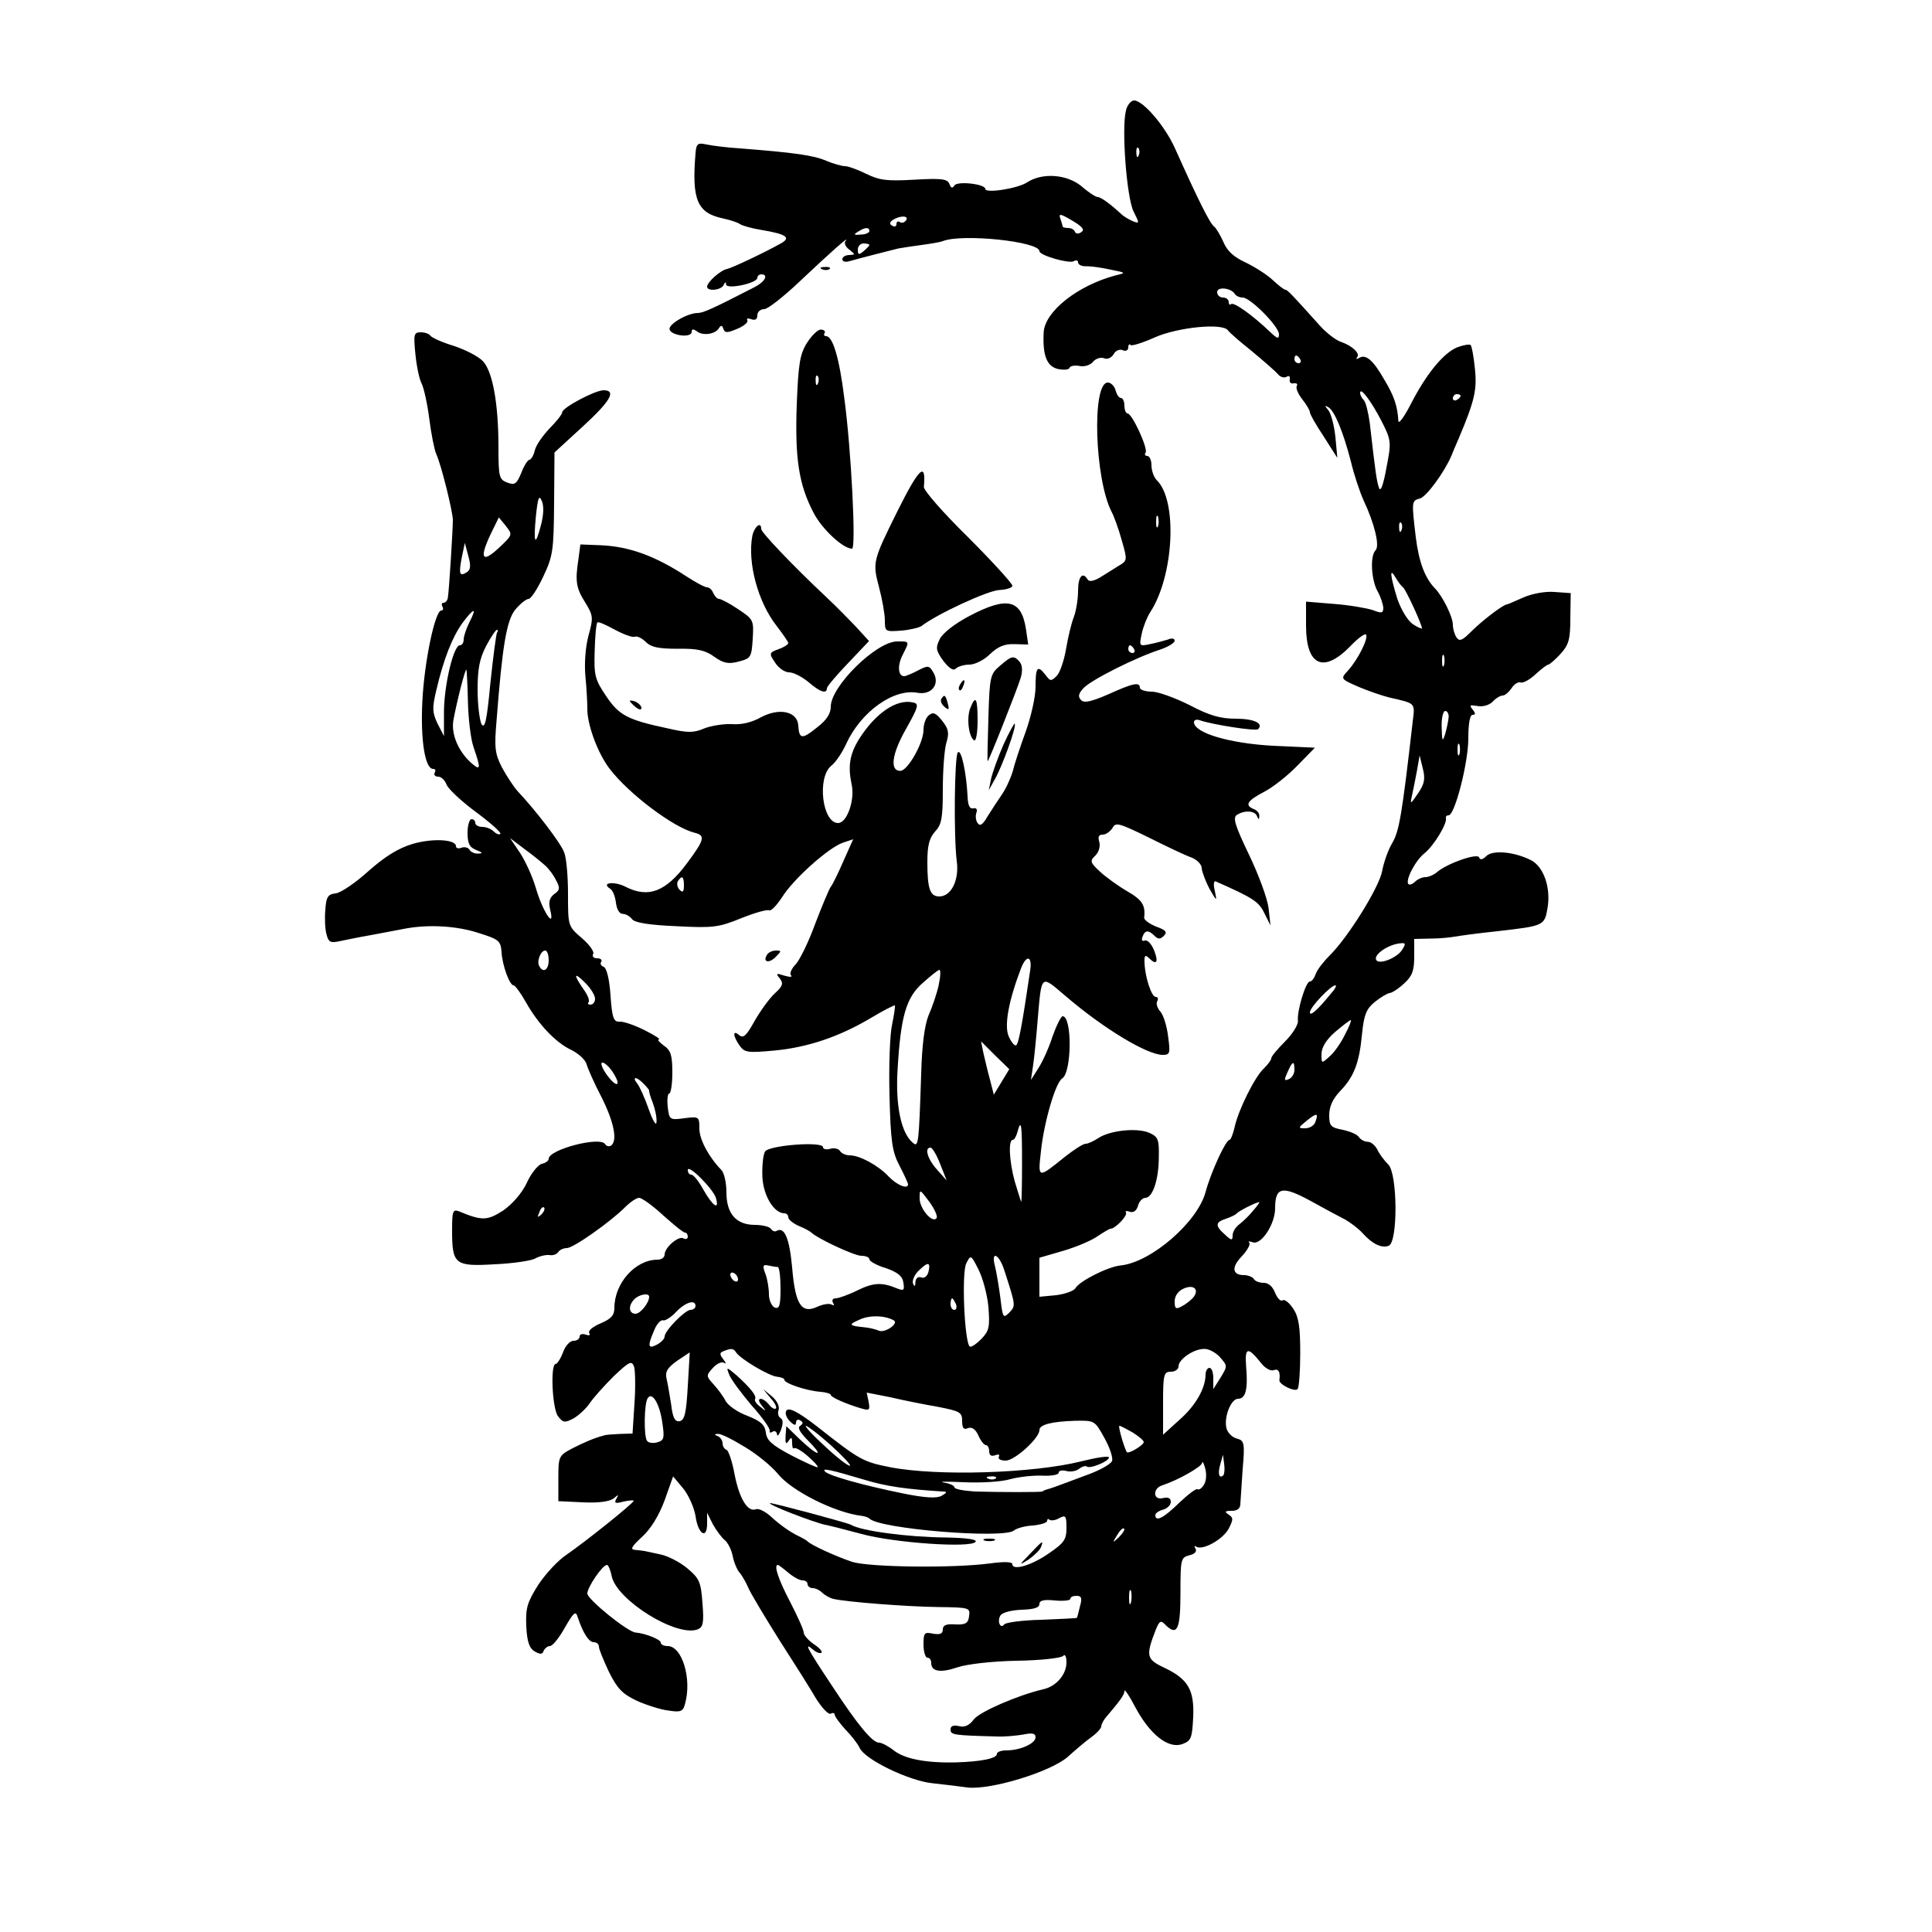 <?xml version="1.0" standalone="no"?>
<!DOCTYPE svg PUBLIC "-//W3C//DTD SVG 20010904//EN"
 "http://www.w3.org/TR/2001/REC-SVG-20010904/DTD/svg10.dtd">
<svg version="1.0" xmlns="http://www.w3.org/2000/svg"
 width="150" height="150" viewBox="0 0 500 500"
 preserveAspectRatio="xMidYMid meet">

<g transform="translate(0,500) scale(0.1,-0.1)"
fill="#000000" stroke="none">
<path d="M2914 4714 c-12 -46 2 -228 20 -262 15 -30 15 -31 -1 -25 -10 4 -23
12 -29 17 -30 28 -55 46 -63 46 -5 0 -24 12 -42 28 -38 31 -101 36 -141 10
-24 -16 -108 -29 -108 -17 0 13 -73 21 -80 9 -5 -8 -9 -7 -13 4 -5 13 -20 15
-90 11 -70 -4 -90 -2 -125 15 -22 11 -47 20 -55 20 -8 0 -30 6 -49 14 -32 14
-82 21 -223 32 -33 2 -72 7 -86 10 -23 5 -27 3 -29 -23 -10 -119 4 -154 70
-168 19 -4 40 -11 45 -15 6 -4 30 -11 55 -15 66 -11 79 -20 49 -36 -45 -25
-124 -62 -137 -65 -17 -3 -52 -34 -52 -46 0 -13 38 -9 43 5 4 8 6 8 6 1 1 -14
81 3 81 17 0 5 5 9 10 9 20 0 10 -19 -17 -33 -107 -55 -133 -67 -147 -67 -27
0 -78 -30 -73 -43 5 -16 57 -22 57 -6 0 8 4 8 13 2 15 -13 48 -8 57 7 6 9 9 9
12 -1 4 -11 10 -11 36 0 17 7 29 17 26 22 -3 5 2 6 10 3 11 -4 16 0 16 10 0 9
8 16 18 16 9 0 51 33 93 73 72 68 132 122 117 103 -4 -5 0 -15 10 -22 16 -13
16 -13 0 -14 -10 0 -18 -5 -18 -11 0 -6 8 -8 18 -5 24 7 103 27 127 33 11 2
38 6 60 9 22 3 47 7 55 10 50 20 250 -1 250 -26 0 -11 77 -33 89 -26 6 4 11 2
11 -3 0 -6 10 -11 23 -10 12 0 40 -4 62 -9 40 -8 40 -8 11 -15 -97 -26 -182
-93 -185 -147 -3 -60 8 -88 37 -95 15 -3 28 -2 30 3 1 5 13 7 25 5 13 -3 29 2
36 11 7 8 19 12 28 9 9 -4 19 1 25 10 4 9 15 14 23 11 8 -4 15 -1 15 7 0 7 3
10 6 6 3 -3 32 6 63 20 59 26 175 38 189 18 4 -6 32 -30 62 -54 30 -25 60 -51
67 -59 6 -8 17 -11 23 -7 6 4 9 1 8 -7 -2 -7 3 -12 10 -10 8 1 11 -2 8 -7 -3
-5 3 -20 14 -34 11 -14 20 -29 20 -34 0 -5 16 -33 36 -63 l35 -55 -5 54 c-3
29 -11 60 -18 69 -10 12 -10 14 0 8 16 -10 38 -63 58 -140 8 -34 23 -79 33
-101 29 -62 42 -118 31 -129 -15 -15 -11 -77 5 -106 8 -14 14 -33 15 -42 0
-15 -4 -16 -27 -7 -15 5 -60 13 -100 16 l-73 6 0 -62 c0 -104 45 -125 115 -53
19 20 37 33 40 30 8 -8 -21 -66 -47 -94 -19 -21 -19 -21 29 -42 26 -11 62 -23
78 -27 70 -16 67 -13 61 -63 -28 -244 -35 -283 -53 -314 -11 -18 -22 -51 -26
-72 -7 -41 -88 -172 -137 -220 -16 -16 -32 -37 -35 -47 -4 -11 -10 -19 -15
-19 -11 0 -34 -78 -31 -102 1 -10 -14 -34 -33 -53 -20 -20 -36 -39 -36 -44 0
-4 -8 -15 -18 -25 -24 -21 -68 -110 -77 -154 -4 -17 -10 -32 -13 -32 -10 0
-49 -86 -62 -135 -21 -78 -141 -182 -220 -190 -32 -3 -106 -40 -117 -59 -4 -7
-27 -15 -50 -18 l-43 -4 0 51 0 50 62 18 c34 10 74 27 89 38 15 10 30 19 33
19 12 0 45 34 40 42 -3 4 2 5 10 2 9 -3 17 2 21 15 3 12 12 21 19 21 19 0 35
47 35 106 1 45 -2 52 -24 62 -31 14 -101 7 -132 -13 -12 -8 -27 -15 -33 -15
-7 0 -30 -15 -53 -33 -72 -58 -71 -58 -63 14 8 76 38 178 55 188 25 16 26 161
1 161 -4 0 -16 -24 -26 -52 -9 -29 -26 -66 -37 -83 l-19 -30 6 40 c3 22 8 72
11 110 11 127 7 123 73 67 98 -84 211 -152 251 -152 19 0 20 4 14 48 -3 26
-12 55 -20 64 -8 9 -12 22 -8 27 3 6 2 11 -4 11 -11 0 -28 52 -29 89 -1 18 2
21 11 12 20 -20 26 -12 14 19 -7 17 -17 28 -24 26 -7 -3 -10 1 -6 10 6 17 15
18 31 2 9 -9 15 -9 24 0 10 10 5 15 -20 24 -17 7 -31 17 -31 23 4 32 -5 46
-43 68 -24 14 -56 37 -71 51 -26 24 -27 28 -12 42 9 9 13 24 10 35 -4 13 -2
19 9 19 8 0 19 8 25 17 8 16 17 13 93 -24 46 -23 96 -47 111 -52 15 -6 27 -18
27 -28 1 -10 10 -34 20 -53 19 -33 20 -34 14 -6 -4 16 -3 27 2 25 98 -43 112
-53 126 -82 l16 -32 -5 45 c-3 25 -26 87 -51 139 -36 75 -42 95 -31 102 20 13
47 11 52 -3 4 -10 6 -10 6 0 1 7 -6 15 -14 18 -25 10 -17 22 27 45 23 12 61
42 86 68 l45 46 -109 5 c-111 6 -204 33 -204 61 0 6 7 8 15 5 31 -11 145 -29
151 -23 15 15 -11 27 -58 27 -39 0 -68 8 -119 35 -38 19 -82 35 -98 35 -17 0
-31 5 -31 10 0 16 -18 12 -82 -17 -44 -19 -62 -23 -70 -15 -9 9 -7 17 6 31 19
21 136 80 199 100 20 7 37 17 37 23 0 6 -8 7 -17 3 -10 -3 -31 -9 -47 -12 -28
-6 -28 -5 -21 28 4 18 14 43 22 55 61 94 71 288 17 341 -8 8 -14 25 -14 39 0
13 -5 24 -11 24 -5 0 -8 4 -4 9 6 11 -35 101 -47 101 -4 0 -8 9 -8 20 0 11 -4
20 -9 20 -5 0 -11 9 -14 20 -3 11 -12 20 -20 20 -42 0 -34 -250 10 -335 6 -11
18 -44 26 -73 15 -52 15 -53 -9 -67 -13 -8 -35 -22 -48 -30 -16 -9 -27 -11
-31 -5 -13 22 -25 8 -25 -29 0 -22 -5 -52 -11 -68 -6 -15 -15 -52 -20 -82 -5
-30 -16 -62 -24 -70 -15 -15 -17 -14 -29 2 -21 27 -26 21 -26 -30 0 -27 -12
-79 -26 -118 -14 -38 -29 -84 -33 -101 -5 -17 -17 -44 -28 -60 -11 -16 -28
-42 -38 -58 -12 -21 -19 -25 -25 -16 -5 7 -6 19 -3 27 3 8 0 13 -8 11 -10 -2
-14 8 -15 32 -3 59 -16 122 -25 113 -9 -9 -11 -218 -3 -281 7 -49 -14 -92 -45
-92 -24 0 -31 19 -31 89 0 43 5 62 20 79 17 18 20 35 20 109 0 49 4 103 9 120
8 26 6 37 -11 58 -16 20 -23 23 -34 14 -8 -6 -14 -23 -14 -38 0 -34 -41 -106
-60 -106 -28 0 -22 44 15 109 32 57 34 65 18 68 -42 10 -97 -27 -140 -95 -24
-39 -29 -70 -19 -117 9 -40 -12 -100 -35 -100 -41 0 -55 117 -18 148 12 9 29
35 39 57 38 83 123 144 185 132 35 -6 57 21 42 50 -12 21 -14 22 -41 8 -15 -8
-32 -15 -36 -15 -16 0 -18 28 -4 55 18 36 19 35 -14 35 -54 0 -172 -116 -172
-169 0 -18 -11 -35 -36 -54 -38 -31 -46 -30 -48 5 -2 37 -49 47 -96 22 -25
-14 -52 -20 -76 -18 -21 1 -53 -4 -71 -11 -28 -12 -43 -12 -95 0 -104 22 -126
34 -159 83 -29 43 -32 53 -30 117 1 38 4 72 7 74 2 3 22 -6 44 -18 22 -12 46
-21 52 -19 7 3 20 -4 30 -14 13 -13 33 -17 82 -17 51 1 72 -4 95 -21 24 -17
37 -19 63 -12 31 8 33 11 36 58 3 49 2 51 -37 77 -22 15 -45 27 -50 27 -5 0
-11 7 -15 15 -3 8 -10 15 -16 15 -6 0 -30 13 -53 28 -81 53 -148 78 -224 81
l-51 2 -5 -38 c-9 -58 -6 -75 18 -113 20 -33 21 -38 8 -85 -8 -30 -11 -72 -8
-105 3 -30 5 -68 5 -83 -1 -41 27 -117 58 -157 49 -64 164 -151 219 -165 29
-7 27 -17 -19 -79 -55 -74 -100 -91 -159 -61 -29 15 -65 11 -40 -5 7 -4 13
-20 15 -36 2 -17 9 -29 17 -29 8 0 19 -6 25 -14 7 -9 44 -15 115 -18 95 -5
109 -3 168 21 35 14 67 23 72 20 5 -2 19 13 33 34 29 47 120 128 157 141 l27
9 -25 -56 c-14 -32 -28 -61 -33 -67 -4 -5 -22 -48 -40 -95 -17 -47 -40 -94
-51 -106 -11 -11 -16 -24 -12 -28 5 -5 -3 -5 -17 -1 -21 7 -23 6 -12 -7 10
-13 8 -20 -13 -39 -14 -13 -37 -45 -52 -71 -21 -38 -29 -46 -40 -37 -17 15
-17 -1 1 -27 13 -18 21 -19 88 -13 88 8 170 36 251 84 33 20 61 34 63 33 1 -2
-2 -24 -7 -48 -6 -25 -9 -108 -7 -185 3 -120 7 -146 26 -182 12 -23 22 -45 22
-48 0 -14 -29 -2 -50 20 -27 29 -75 55 -101 55 -10 0 -21 5 -25 11 -3 6 -15 9
-25 6 -11 -3 -19 -1 -19 4 0 16 -140 5 -150 -11 -5 -8 -8 -37 -7 -65 2 -49 30
-95 57 -95 6 0 10 -5 10 -10 0 -6 12 -16 28 -23 15 -6 29 -14 32 -17 15 -15
111 -60 129 -60 12 0 21 -4 21 -9 0 -5 19 -16 43 -23 31 -11 43 -21 45 -38 3
-19 1 -21 -15 -15 -40 17 -62 16 -103 -4 -24 -12 -50 -21 -57 -21 -8 0 -11 -5
-7 -12 4 -6 3 -8 -4 -4 -6 3 -22 1 -37 -6 -41 -19 -57 6 -65 102 -7 76 -20
107 -41 94 -4 -2 -10 0 -14 6 -3 5 -22 10 -41 10 -49 0 -74 29 -74 84 0 25 -6
51 -13 58 -33 34 -57 79 -57 107 0 31 -1 32 -39 27 -38 -5 -39 -4 -43 30 -2
19 0 34 4 34 4 0 8 24 8 54 0 45 -4 58 -22 70 -12 9 -18 16 -13 16 6 0 -11 11
-37 24 -26 13 -55 23 -65 22 -15 -1 -19 10 -23 68 -3 43 -10 71 -18 74 -6 2
-10 8 -6 13 3 5 -2 9 -11 9 -9 0 -13 5 -10 11 4 5 -9 24 -29 41 -36 31 -36 31
-36 114 0 45 -4 94 -10 108 -8 23 -72 107 -120 158 -11 12 -29 40 -41 62 -18
35 -20 51 -14 120 15 195 26 263 50 290 12 14 27 26 33 26 6 0 23 26 38 58 25
53 27 67 28 189 l1 132 73 67 c72 66 88 94 54 94 -22 0 -107 -45 -107 -57 0
-5 -15 -24 -33 -42 -17 -18 -35 -43 -38 -57 -3 -13 -10 -24 -14 -24 -4 0 -14
-15 -21 -34 -12 -29 -17 -32 -36 -25 -21 8 -23 14 -23 91 0 114 -15 196 -40
223 -12 13 -46 30 -76 40 -30 9 -56 21 -60 26 -3 5 -14 9 -25 9 -18 0 -19 -5
-14 -56 3 -31 10 -65 16 -76 6 -12 15 -53 20 -92 5 -39 13 -80 18 -91 13 -28
42 -146 43 -170 0 -26 -10 -186 -13 -202 -1 -7 -6 -13 -11 -13 -5 0 -6 -4 -3
-10 3 -5 2 -10 -3 -10 -16 0 -44 -132 -49 -236 -5 -100 7 -174 28 -174 6 0 7
-4 4 -10 -3 -5 1 -10 9 -10 8 0 17 -9 21 -19 3 -11 37 -43 76 -72 38 -28 67
-54 64 -57 -3 -3 -11 0 -17 6 -7 7 -20 12 -30 12 -10 0 -18 5 -18 10 0 6 -4
10 -10 10 -5 0 -10 -16 -10 -35 0 -28 5 -38 23 -45 16 -6 17 -9 5 -9 -9 -1
-20 4 -23 10 -4 6 -13 8 -21 5 -8 -3 -14 -1 -14 4 0 18 -61 21 -112 6 -37 -11
-71 -32 -114 -70 -33 -30 -71 -56 -85 -58 -20 -2 -25 -9 -27 -42 -2 -22 -1
-50 3 -64 5 -20 10 -23 33 -18 15 3 52 11 82 16 30 6 71 13 90 17 60 11 133 7
190 -12 51 -16 56 -20 58 -49 2 -35 21 -86 31 -86 4 0 18 -19 31 -42 33 -59
78 -106 118 -125 19 -9 37 -26 40 -37 3 -11 20 -50 39 -86 32 -64 42 -113 24
-125 -5 -3 -12 -1 -15 4 -13 21 -146 -14 -146 -38 0 -5 -8 -11 -18 -13 -10 -3
-28 -25 -39 -50 -13 -27 -37 -54 -61 -71 -41 -26 -54 -27 -114 -2 -16 6 -18 1
-18 -49 0 -88 7 -94 109 -88 47 2 95 9 106 15 11 6 27 10 37 9 9 -2 19 2 23 8
3 5 13 10 22 10 17 0 113 68 151 106 13 13 29 24 36 24 7 0 35 -20 62 -45 27
-24 52 -45 57 -45 4 0 7 -5 7 -11 0 -5 -5 -7 -11 -4 -12 8 -49 -23 -49 -42 0
-7 -8 -13 -18 -13 -58 0 -112 -61 -112 -125 0 -19 -8 -28 -36 -40 -19 -8 -33
-19 -29 -25 3 -6 0 -7 -9 -4 -9 3 -16 1 -16 -5 0 -6 -7 -11 -16 -11 -9 0 -21
-13 -27 -30 -6 -16 -15 -30 -19 -30 -14 0 -9 -115 6 -135 13 -17 17 -18 40 -6
14 8 33 26 42 39 9 14 37 45 62 70 40 38 47 42 53 25 3 -10 4 -53 1 -95 l-5
-78 -33 -1 c-19 -1 -37 -2 -41 -4 -24 -6 -52 -18 -83 -34 -34 -18 -35 -21 -35
-77 l0 -59 63 -3 c42 -2 69 2 80 10 13 11 14 11 7 -1 -6 -11 -3 -13 19 -7 14
3 26 4 26 2 0 -6 -125 -106 -173 -139 -23 -15 -56 -51 -75 -80 -28 -45 -32
-59 -30 -106 2 -40 8 -57 22 -65 14 -8 20 -8 23 2 3 6 10 12 16 12 7 0 24 21
39 48 23 40 28 44 33 27 14 -42 29 -65 42 -65 7 0 13 -5 13 -12 0 -6 12 -35
26 -65 22 -44 35 -57 73 -75 25 -11 62 -23 82 -25 31 -5 37 -2 42 18 18 65 -8
149 -45 149 -10 0 -18 4 -18 9 0 8 -40 24 -65 26 -20 1 -125 86 -125 101 0 16
39 74 51 74 3 0 9 -13 12 -29 13 -62 167 -158 222 -138 15 6 17 17 13 68 -4
55 -8 64 -39 90 -19 16 -50 32 -69 36 -19 4 -38 8 -42 9 -5 1 -16 2 -25 3 -13
1 -8 9 19 34 22 20 43 54 58 94 l22 62 26 -31 c14 -17 28 -49 32 -71 6 -47 30
-63 30 -20 l0 28 15 -30 c9 -16 23 -35 31 -41 8 -7 17 -25 20 -40 3 -16 11
-36 18 -44 7 -8 17 -26 23 -40 6 -14 42 -74 79 -133 38 -59 81 -127 96 -153
16 -25 32 -42 38 -39 5 3 10 2 10 -2 0 -5 12 -21 27 -38 16 -16 33 -38 38 -49
15 -31 129 -85 188 -91 29 -3 69 -8 91 -11 59 -7 214 40 259 79 20 18 47 41
61 51 14 10 26 23 26 28 0 5 5 14 10 21 40 47 50 61 50 71 0 6 13 -13 28 -42
38 -71 85 -108 121 -96 24 9 26 15 29 70 3 71 -13 99 -77 129 -44 21 -46 30
-20 97 10 24 13 26 26 12 30 -29 38 -10 38 84 0 87 1 91 23 97 14 3 20 10 16
17 -4 6 -3 9 2 5 17 -10 69 19 84 47 12 24 12 28 0 36 -12 8 -10 10 8 10 14 0
22 6 22 18 1 9 3 50 6 90 6 68 4 74 -15 79 -12 3 -24 15 -27 27 -7 29 12 76
30 76 20 0 26 25 21 83 -4 51 4 53 39 9 10 -13 25 -21 32 -18 13 5 18 -5 15
-26 -1 -11 40 -31 47 -23 4 4 7 46 7 94 0 67 -4 93 -18 114 -10 15 -22 25 -27
22 -6 -4 -14 5 -20 19 -6 16 -17 26 -29 26 -11 0 -23 4 -26 10 -3 5 -15 10
-25 10 -31 0 -34 20 -6 49 14 15 23 31 19 35 -4 4 0 4 9 1 22 -8 58 47 58 88
0 55 18 59 90 20 36 -20 77 -42 91 -49 14 -8 34 -23 45 -35 26 -29 50 -40 68
-33 24 9 23 186 -1 210 -10 10 -23 27 -28 38 -6 12 -17 21 -25 21 -8 0 -18 5
-23 12 -4 7 -23 15 -42 19 -31 6 -35 10 -35 38 0 22 9 42 28 62 36 37 50 73
57 149 5 49 11 64 33 82 15 12 32 22 38 23 6 0 23 11 38 25 21 19 26 33 26 70
l0 45 43 1 c23 0 51 3 62 5 11 2 61 9 110 14 121 14 122 14 130 60 9 53 -10
107 -43 124 -44 22 -100 27 -116 10 -9 -9 -16 -10 -18 -3 -4 12 -82 -15 -109
-38 -8 -7 -22 -13 -30 -13 -8 0 -20 -5 -27 -12 -6 -6 -14 -9 -17 -6 -9 9 18
62 43 81 23 19 58 76 54 90 -1 4 2 7 7 7 16 0 51 136 51 199 0 38 4 61 11 61
8 0 8 4 0 14 -9 11 -7 12 12 9 14 -3 31 2 40 11 8 9 20 16 26 16 6 0 16 9 23
19 6 10 17 17 23 15 6 -3 24 7 39 21 15 14 30 25 33 25 3 0 17 12 31 27 22 24
26 38 26 93 l1 65 -42 3 c-23 2 -57 -4 -80 -14 -21 -9 -40 -18 -43 -18 -12 -2
-65 -43 -92 -70 -24 -24 -31 -27 -39 -15 -5 8 -9 22 -9 32 0 21 -27 75 -47 95
-25 26 -41 67 -49 132 -11 93 -11 94 11 100 17 5 63 68 81 110 3 8 12 29 19
45 41 97 48 126 42 181 -3 31 -8 58 -11 61 -3 3 -19 0 -35 -6 -36 -15 -80 -69
-120 -147 -17 -33 -31 -52 -32 -44 -2 38 -11 65 -35 105 -30 53 -49 69 -66 59
-7 -4 -10 -4 -6 1 9 10 -12 30 -41 40 -13 4 -38 23 -55 42 -70 78 -84 93 -89
93 -4 0 -19 12 -34 26 -15 14 -47 34 -70 45 -30 14 -47 29 -57 53 -8 18 -19
36 -24 40 -10 6 -42 70 -102 204 -26 57 -82 122 -105 122 -8 0 -18 -12 -21
-26z m33 -116 c-3 -8 -6 -5 -6 6 -1 11 2 17 5 13 3 -3 4 -12 1 -19z m-149
-199 c-7 -5 -14 -4 -16 1 -2 6 -10 10 -18 10 -8 0 -14 2 -14 4 0 2 -3 12 -6
21 -5 13 1 12 31 -6 27 -16 33 -24 23 -30z m-453 31 c-4 -6 -11 -8 -16 -5 -5
4 -9 1 -9 -5 0 -6 -5 -8 -11 -4 -8 4 -7 9 2 15 19 12 42 11 34 -1z m-95 -28
c0 -4 -10 -9 -22 -9 -18 -2 -20 0 -8 7 18 12 30 13 30 2z m0 -36 c0 -2 -7 -9
-15 -16 -12 -10 -15 -10 -15 4 0 9 7 16 15 16 8 0 15 -2 15 -4z m946 -127 c3
-5 12 -9 20 -9 20 0 94 -75 94 -95 0 -13 -4 -12 -22 5 -47 45 -95 79 -102 73
-3 -3 -6 -1 -6 5 0 7 -7 12 -15 12 -8 0 -15 6 -15 14 0 15 36 11 46 -5z m169
-169 c3 -5 1 -10 -4 -10 -6 0 -11 5 -11 10 0 6 2 10 4 10 3 0 8 -4 11 -10z
m210 -159 c26 -51 26 -55 13 -122 -8 -44 -15 -63 -19 -52 -6 17 -9 36 -24 168
-4 28 -10 54 -16 60 -5 5 -9 13 -9 18 0 17 28 -20 55 -72z m205 65 c0 -3 -4
-8 -10 -11 -5 -3 -10 -1 -10 4 0 6 5 11 10 11 6 0 10 -2 10 -4z m-2380 -335
c-15 -58 -20 -48 -13 24 5 47 8 55 15 39 6 -13 5 -36 -2 -63z m1597 -3 c-3 -7
-5 -2 -5 12 0 14 2 19 5 13 2 -7 2 -19 0 -25z m-1706 -56 c-43 -40 -51 -28
-22 34 l22 45 18 -22 c18 -23 18 -23 -18 -57z m2336 46 c-3 -8 -6 -5 -6 6 -1
11 2 17 5 13 3 -3 4 -12 1 -19z m-2419 -109 c-19 -12 -21 -4 -13 38 l8 38 9
-34 c7 -25 6 -36 -4 -42z m2423 -39 c7 -5 49 -96 49 -106 0 -2 -11 2 -24 11
-13 9 -30 37 -40 66 -18 59 -21 83 -4 54 6 -11 15 -22 19 -25z m-2416 -90 c-8
-16 -15 -36 -15 -45 0 -8 -4 -15 -10 -15 -16 0 -40 -100 -41 -169 l0 -66 -17
33 c-13 28 -14 39 -3 85 19 82 42 139 68 175 30 40 38 41 18 2z m71 -28 c-2
-4 -10 -63 -17 -131 -9 -95 -14 -119 -23 -105 -5 11 -10 51 -10 89 0 54 5 80
22 113 12 23 25 42 28 42 3 0 3 -3 0 -8z m1649 -42 c3 -5 1 -10 -4 -10 -6 0
-11 5 -11 10 0 6 2 10 4 10 3 0 8 -4 11 -10z m802 -42 c-3 -7 -5 -2 -5 12 0
14 2 19 5 13 2 -7 2 -19 0 -25z m-2526 -94 c1 -43 7 -97 15 -119 19 -55 18
-61 -7 -39 -33 30 -51 73 -46 108 9 50 31 136 34 133 1 -2 3 -39 4 -83z m2538
-41 c-1 -10 -5 -29 -9 -43 -7 -21 -8 -19 -9 18 -1 23 4 42 9 42 6 0 10 -8 9
-17z m28 -95 c-3 -7 -5 -2 -5 12 0 14 2 19 5 13 2 -7 2 -19 0 -25z m-107 -101
c-20 -29 -21 -30 -16 -7 3 14 9 43 13 65 l7 40 8 -33 c7 -27 5 -40 -12 -65z
m-2259 -187 c9 -8 22 -25 28 -38 11 -20 10 -26 -5 -36 -12 -10 -15 -20 -10
-41 13 -53 -20 -3 -37 56 -9 31 -28 72 -42 93 l-25 37 37 -28 c21 -15 45 -35
54 -43z m359 -52 c0 -16 -3 -19 -11 -11 -6 6 -8 16 -5 22 11 17 16 13 16 -11z
m1858 -167 c-12 -19 -55 -37 -65 -27 -13 13 31 44 65 45 10 1 10 -3 0 -18z
m-2208 -26 c0 -25 -14 -34 -24 -16 -8 12 3 41 15 41 5 0 9 -11 9 -25z m1246
-27 c-21 -143 -30 -189 -36 -193 -4 -3 -13 8 -20 24 -11 28 0 90 32 174 14 37
30 34 24 -5z m-237 -39 c-5 -22 -17 -57 -26 -77 -10 -25 -17 -75 -19 -152 -6
-179 -7 -190 -21 -178 -31 25 -46 97 -40 191 8 137 22 186 66 224 20 18 39 33
42 33 4 0 3 -18 -2 -41z m-889 -34 c0 -8 -5 -15 -12 -15 -6 0 -8 3 -5 6 4 4
-2 19 -13 34 -27 39 -25 46 5 16 14 -14 25 -32 25 -41z m1904 13 c-35 -43 -54
-59 -54 -48 0 13 54 70 66 70 4 0 -1 -10 -12 -22z m37 -105 c-10 -21 -28 -47
-40 -57 -21 -19 -21 -19 -21 6 0 17 12 37 35 57 20 17 38 31 41 31 2 0 -4 -17
-15 -37z m-889 -123 l-20 -33 -10 39 c-6 21 -13 53 -17 69 l-6 30 36 -36 37
-36 -20 -33z m-1006 25 c24 -37 10 -42 -16 -6 -12 17 -17 31 -11 31 6 0 18
-11 27 -25z m1764 6 c0 -10 -7 -21 -15 -24 -12 -5 -12 -2 -3 18 13 30 18 31
18 6z m-1684 -36 c8 -8 14 -16 14 -17 -1 -2 3 -16 9 -31 6 -16 11 -38 10 -50
0 -13 -9 1 -20 32 -10 29 -24 60 -30 67 -15 19 -1 18 17 -1z m1738 -99 c-3 -9
-15 -16 -26 -16 -19 0 -19 1 3 19 27 22 32 21 23 -3z m-759 -106 c0 -55 -1
-100 -2 -100 -1 0 -8 24 -17 53 -14 51 -17 107 -5 107 4 0 9 9 12 20 10 37 12
21 12 -80z m-212 -2 l17 -43 -25 28 c-25 28 -33 57 -17 57 5 0 16 -19 25 -42z
m-580 -89 c9 -32 -8 -21 -32 21 -12 22 -26 40 -32 40 -5 0 -9 5 -9 12 0 17 67
-50 73 -73z m571 -51 c-10 -16 -44 24 -44 50 0 26 0 25 25 -8 13 -18 22 -37
19 -42z m820 20 c-10 -13 -27 -29 -36 -36 -10 -7 -18 -20 -18 -29 0 -14 -3
-14 -20 2 -26 23 -25 32 3 41 12 4 24 10 27 13 4 6 49 29 59 30 2 1 -4 -9 -15
-21z m-1843 -11 c-10 -9 -11 -8 -5 6 3 10 9 15 12 12 3 -3 0 -11 -7 -18z
m1157 -239 c4 -52 2 -62 -18 -83 -13 -13 -26 -22 -30 -20 -14 9 -22 193 -9
216 11 22 12 22 31 -16 11 -21 23 -65 26 -97z m41 95 c30 -93 30 -92 13 -110
-16 -16 -17 -13 -23 38 -4 30 -10 66 -14 82 -11 41 10 33 24 -10z m-586 8 c4
-1 7 -26 7 -56 0 -44 -3 -53 -15 -49 -8 4 -15 19 -15 34 0 16 -4 40 -9 53 -8
21 -7 25 7 22 9 -2 20 -4 25 -4z m390 -12 c-3 -12 -11 -18 -19 -15 -8 3 -14
-2 -15 -12 0 -11 -2 -13 -6 -4 -3 7 3 22 13 32 25 25 33 25 27 -1z m-493 -20
c0 -6 -4 -7 -10 -4 -5 3 -10 11 -10 16 0 6 5 7 10 4 6 -3 10 -11 10 -16z
m1178 -47 c-6 -7 -20 -18 -30 -23 -15 -8 -18 -6 -18 13 0 14 9 27 23 33 26 12
42 -2 25 -23z m-1408 2 c0 -16 -23 -44 -35 -44 -18 0 -20 21 -3 38 12 12 38
17 38 6z m794 -19 c3 -8 1 -15 -4 -15 -6 0 -10 7 -10 15 0 8 2 15 4 15 2 0 6
-7 10 -15z m-674 -5 c0 -5 -6 -10 -13 -10 -14 0 -67 -54 -67 -69 0 -6 -9 -15
-20 -21 -23 -12 -25 -4 -7 37 6 16 17 28 23 26 5 -2 21 8 34 22 24 25 50 33
50 15z m513 -37 c14 -8 -22 -33 -38 -27 -9 4 -26 8 -38 9 -41 4 -42 7 -12 20
26 12 64 11 88 -2z m-408 -83 c11 -17 85 -61 106 -63 10 -1 19 -4 19 -8 0 -9
56 -28 93 -31 15 -1 27 -5 27 -8 0 -6 41 -24 79 -35 21 -6 23 -5 19 17 l-5 24
61 -12 c34 -8 89 -19 124 -25 56 -11 62 -14 62 -36 0 -19 4 -24 15 -19 10 4
20 -3 27 -19 6 -14 15 -25 20 -25 4 0 8 -7 8 -16 0 -10 5 -14 16 -10 8 3 12 2
9 -4 -3 -6 5 -10 18 -10 23 0 87 58 87 79 0 14 31 22 91 24 52 1 52 1 77 -44
14 -25 23 -52 20 -60 -4 -9 -35 -26 -70 -38 -34 -13 -70 -26 -78 -29 -8 -3
-18 -6 -22 -7 -5 -2 -9 -3 -10 -5 -4 -2 -109 -2 -175 0 -29 2 -53 6 -53 11 0
4 -12 10 -27 12 -16 3 8 3 52 1 43 -2 97 1 120 8 22 6 59 10 83 9 23 -1 42 2
42 8 0 5 9 7 20 4 11 -3 26 0 33 6 8 6 16 8 19 6 7 -8 58 13 58 23 0 5 -32 0
-72 -10 -124 -31 -372 -39 -495 -15 -70 14 -79 19 -188 105 -49 38 -74 51 -80
41 -4 -6 0 -18 9 -27 11 -11 16 -12 16 -4 0 7 5 10 11 6 8 -5 8 -8 0 -14 -8
-4 -1 -17 20 -38 18 -18 29 -32 24 -32 -5 0 -25 16 -45 35 l-35 34 -2 -26 c-1
-19 1 -22 8 -12 7 11 9 10 9 -5 0 -11 2 -17 5 -14 3 3 19 -6 35 -20 16 -14 28
-27 26 -29 -1 -2 -32 12 -67 30 -51 27 -65 39 -67 60 -3 20 -13 29 -48 43 -25
9 -50 27 -56 38 -6 12 -20 31 -31 43 -20 22 -20 23 -2 43 10 11 23 17 29 13 6
-4 5 0 -2 9 -10 13 -10 17 0 21 20 8 26 8 33 -3z m1252 -12 c20 -23 20 -23 2
-53 l-19 -30 0 28 c0 15 -4 27 -10 27 -5 0 -10 -8 -10 -17 0 -35 -25 -80 -67
-117 l-43 -39 0 82 c0 74 2 81 20 81 11 0 20 6 20 14 0 18 39 45 66 45 11 1
30 -9 41 -21z m-1377 -75 c-4 -70 -8 -88 -21 -91 -12 -2 -18 8 -22 43 -4 25
-9 55 -12 67 -4 18 2 28 27 46 18 12 33 22 33 22 0 0 -2 -39 -5 -87z m-66 -94
c6 -41 5 -47 -14 -52 -11 -3 -23 -1 -26 5 -8 13 -7 95 2 109 11 19 31 -13 38
-62z m436 -59 c30 -27 52 -51 50 -53 -3 -3 -32 19 -64 49 -33 30 -55 54 -50
54 5 -1 34 -23 64 -50z m781 33 c16 -10 29 -21 29 -25 0 -8 -40 -32 -44 -26
-8 15 -23 68 -19 68 3 0 18 -8 34 -17z m-1003 -38 c32 -19 69 -50 84 -68 35
-45 149 -102 218 -110 8 -1 17 -4 20 -7 26 -27 347 -53 374 -31 7 6 29 12 49
13 20 2 37 7 37 12 0 5 3 6 6 3 4 -3 15 -2 25 4 17 9 19 6 19 -25 0 -30 -6
-39 -44 -65 -45 -32 -96 -47 -96 -29 0 6 -20 7 -57 2 -97 -13 -314 -10 -358 4
-44 15 -107 44 -115 53 -3 3 -12 8 -20 12 -22 10 -50 29 -77 54 -14 12 -30 20
-37 17 -21 -8 -43 28 -55 91 -6 33 -16 62 -21 63 -6 2 -10 10 -10 17 0 7 -6
16 -12 18 -10 4 -10 6 0 6 8 1 39 -15 70 -34z m1238 -73 c-11 -10 -15 4 -8 28
l7 25 3 -23 c2 -13 1 -26 -2 -30z m-50 -24 c-5 -9 -13 -15 -17 -12 -4 2 -25
-14 -48 -36 -39 -38 -61 -50 -61 -31 0 5 9 11 20 14 11 3 20 12 20 20 0 10 -7
13 -20 10 -26 -7 -28 25 -2 33 40 13 102 48 103 58 1 6 4 0 8 -14 4 -14 3 -33
-3 -42z m-881 13 c59 -18 110 -25 205 -31 12 0 11 -3 -3 -11 -12 -7 -41 -6
-100 6 -103 21 -189 45 -201 56 -12 11 12 6 99 -20z m342 3 c-3 -3 -12 -4 -19
-1 -8 3 -5 6 6 6 11 1 17 -2 13 -5z m319 -152 c-17 -16 -18 -16 -5 5 7 12 15
20 18 17 3 -2 -3 -12 -13 -22z m-856 -92 c13 -11 29 -20 37 -20 7 0 13 -4 13
-10 0 -5 6 -10 13 -10 7 0 18 -5 25 -12 6 -6 20 -14 29 -16 35 -8 190 -20 271
-21 81 -1 83 -2 80 -23 -2 -19 -9 -23 -35 -22 -24 2 -33 -2 -33 -13 0 -11 -7
-14 -25 -11 -23 5 -25 2 -25 -28 0 -19 5 -34 10 -34 6 0 10 -6 10 -14 0 -22
24 -26 68 -11 23 8 90 16 154 17 62 1 116 7 120 13 4 5 8 -2 8 -17 0 -32 -27
-63 -61 -70 -64 -15 -164 -58 -179 -78 -12 -16 -24 -21 -39 -17 -14 3 -21 0
-21 -9 0 -14 8 -15 120 -18 19 -1 50 2 68 5 24 5 32 3 32 -7 0 -16 -39 -34
-76 -34 -13 0 -24 -4 -24 -9 0 -12 -41 -20 -105 -22 -79 -2 -134 9 -162 31
-14 11 -31 20 -38 20 -17 0 -54 44 -121 146 -67 101 -74 115 -50 95 9 -8 19
-11 22 -8 3 3 -6 13 -20 22 -14 10 -26 23 -26 30 0 7 -16 42 -35 79 -31 59
-43 96 -32 96 2 0 14 -9 27 -20z m887 -77 c-3 -10 -5 -4 -5 12 0 17 2 24 5 18
2 -7 2 -21 0 -30z m-132 -10 c-4 -16 -7 -29 -8 -30 -1 -1 -42 -3 -92 -5 -49
-1 -93 -7 -96 -12 -10 -13 -19 8 -10 23 5 8 29 14 55 15 31 1 46 5 46 15 0 9
11 12 40 9 22 -2 40 0 40 4 0 5 7 8 16 8 13 0 15 -6 9 -27z"/>
<path d="M1887 1443 c4 -12 31 -48 58 -80 28 -31 49 -61 47 -66 -1 -5 2 -6 8
-2 5 3 10 0 11 -7 0 -7 5 -2 10 11 6 17 6 27 -1 31 -6 4 -8 13 -5 21 3 9 -4
24 -17 35 l-23 19 19 -23 c11 -12 17 -24 14 -27 -3 -3 -11 1 -18 10 -17 21
-36 19 -19 -2 13 -16 12 -17 -3 -4 -10 7 -16 16 -14 20 5 8 -11 28 -47 61 -27
23 -28 23 -20 3z"/>
<path d="M2050 1083 c36 -14 74 -27 85 -29 11 -2 54 -13 95 -24 84 -23 285
-37 295 -20 4 6 -23 10 -77 11 -100 1 -220 17 -246 33 -9 5 -199 56 -209 56
-5 -1 21 -13 57 -27z"/>
<path d="M2548 1013 c6 -2 18 -2 25 0 6 3 1 5 -13 5 -14 0 -19 -2 -12 -5z"/>
<path d="M2665 978 c-29 -30 -29 -30 -3 -14 14 10 29 24 32 32 7 19 5 18 -29
-18z"/>
<path d="M2128 4303 c7 -3 16 -2 19 1 4 3 -2 6 -13 5 -11 0 -14 -3 -6 -6z"/>
<path d="M2088 4112 c-18 -29 -22 -55 -26 -159 -5 -139 5 -207 44 -281 22 -42
76 -92 99 -92 11 0 -2 257 -20 390 -13 105 -30 160 -47 160 -5 0 -7 4 -4 8 3
5 -2 9 -10 9 -8 0 -24 -16 -36 -35z m29 -104 c-3 -8 -6 -5 -6 6 -1 11 2 17 5
13 3 -3 4 -12 1 -19z"/>
<path d="M2323 3678 c-65 -131 -65 -133 -48 -198 8 -30 15 -69 15 -85 0 -30 1
-30 43 -27 23 2 47 8 52 12 40 31 172 92 201 93 19 1 34 6 34 11 0 6 -52 63
-115 126 -64 63 -115 121 -114 130 6 67 -12 50 -68 -62z"/>
<path d="M1947 3613 c-13 -70 15 -172 63 -233 16 -21 30 -41 30 -44 0 -4 -11
-11 -25 -16 -25 -9 -25 -11 -9 -35 9 -14 25 -25 36 -25 11 0 33 -11 50 -25 30
-26 48 -32 48 -16 0 4 25 34 55 65 l54 57 -32 35 c-18 19 -54 56 -82 82 -82
77 -165 164 -165 173 0 21 -18 6 -23 -18z"/>
<path d="M2509 3406 c-38 -20 -69 -44 -77 -60 -11 -23 -10 -29 9 -56 16 -20
26 -27 33 -20 5 5 21 10 35 10 14 0 38 12 53 27 21 20 38 27 64 26 l35 -1 -6
41 c-12 76 -49 84 -146 33z"/>
<path d="M2588 3277 c-25 -21 -27 -27 -30 -134 -2 -62 -3 -113 -2 -113 3 0 76
185 85 214 6 19 5 34 -2 43 -15 17 -20 17 -51 -10z"/>
<path d="M2485 3229 c-4 -6 -5 -12 -2 -15 2 -3 7 2 10 11 7 17 1 20 -8 4z"/>
<path d="M2436 3191 c-3 -5 1 -14 8 -20 12 -10 13 -8 9 8 -6 23 -9 25 -17 12z"/>
<path d="M1630 3186 c0 -2 7 -9 15 -16 9 -7 15 -8 15 -2 0 5 -7 12 -15 16 -8
3 -15 4 -15 2z"/>
<path d="M2511 3167 c-10 -25 -4 -74 10 -83 5 -3 9 20 9 50 0 60 -5 69 -19 33z"/>
<path d="M2597 3073 c-14 -32 -28 -71 -32 -88 l-6 -30 16 29 c19 33 57 138 51
143 -1 2 -15 -23 -29 -54z"/>
<path d="M1985 2529 c-12 -19 5 -23 22 -6 16 16 16 17 1 17 -9 0 -20 -5 -23
-11z"/>
</g>
</svg>
